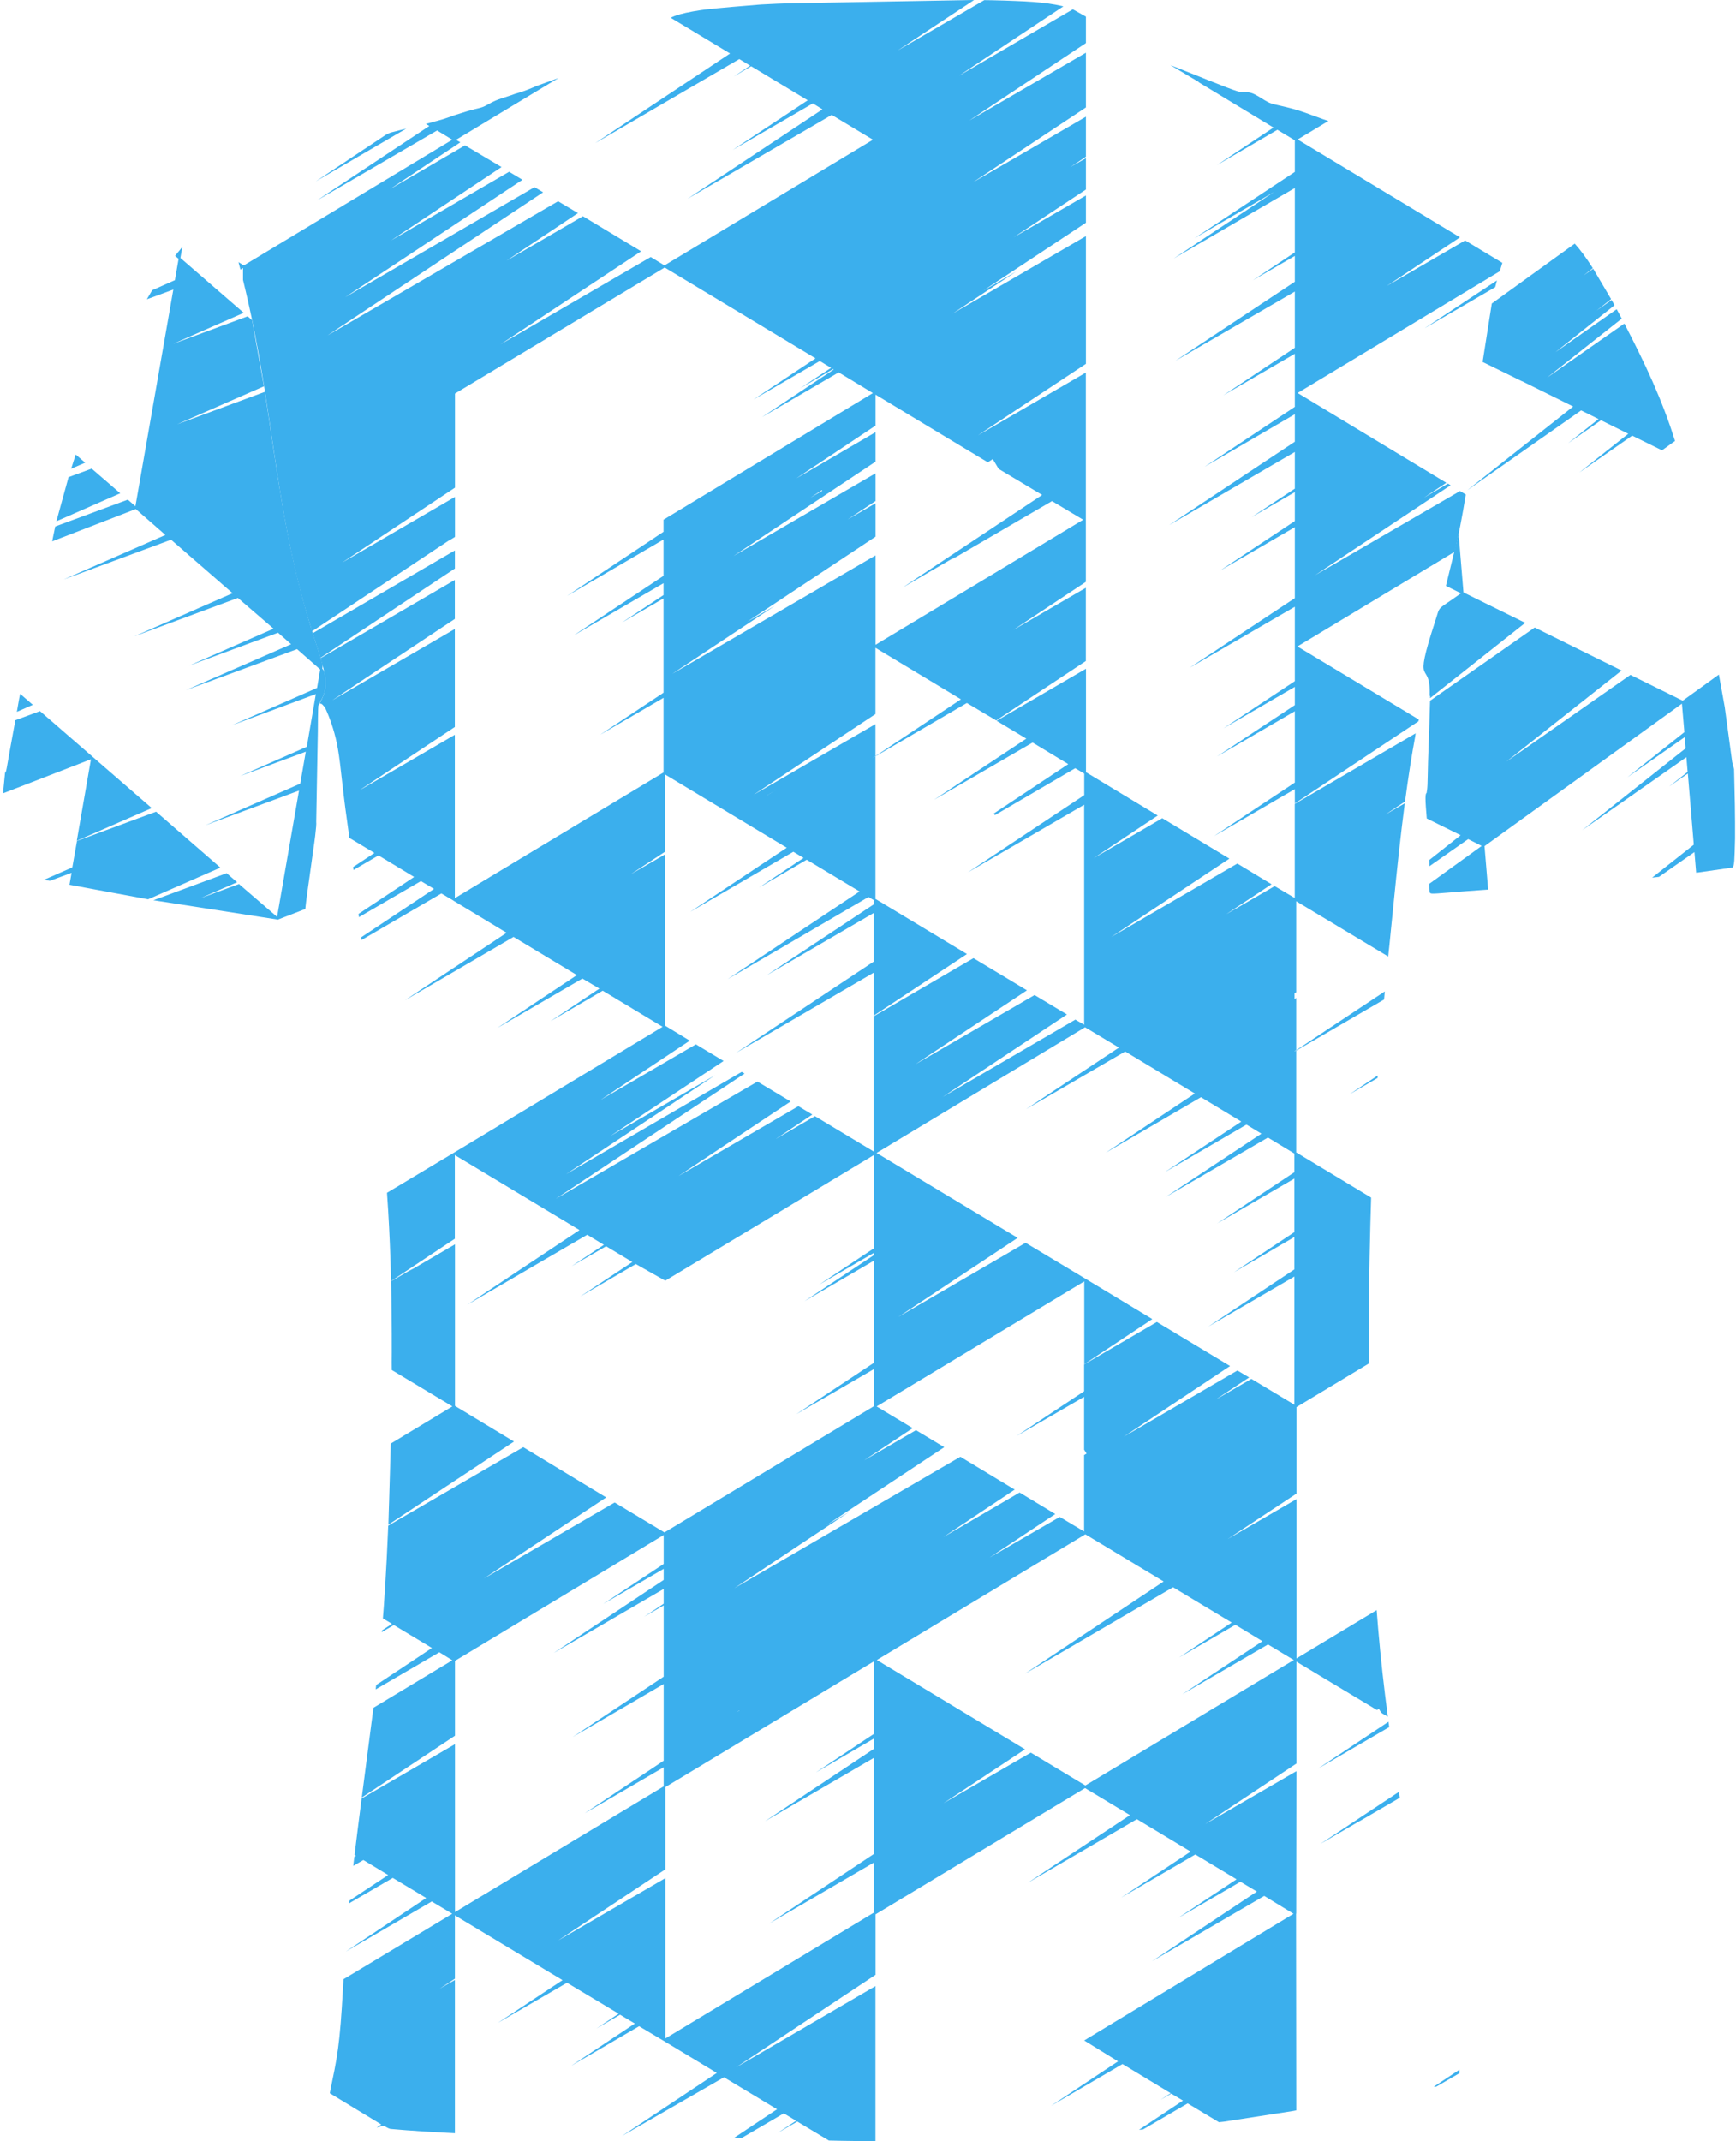 <?xml version="1.0" encoding="UTF-8"?>
<!DOCTYPE svg PUBLIC "-//W3C//DTD SVG 1.1//EN" "http://www.w3.org/Graphics/SVG/1.1/DTD/svg11.dtd">
<!-- Creator: CorelDRAW -->
<svg xmlns="http://www.w3.org/2000/svg" xml:space="preserve" width="240px" height="296px" version="1.1" shape-rendering="geometricPrecision" text-rendering="geometricPrecision" image-rendering="optimizeQuality" fill-rule="evenodd" clip-rule="evenodd"
viewBox="0 0 240 296.307"
 xmlns:xlink="http://www.w3.org/1999/xlink"
 xmlns:xodm="http://www.corel.com/coreldraw/odm/2003">
 <defs>
   <clipPath id="id0">
    <path d="M136.796 295.988c2.461,-0.097 4.626,-0.225 7.017,-0.355 2.39,-0.131 5.006,-0.265 8.261,-0.493 3.256,-0.228 7.151,-0.55 10.471,-0.852 3.319,-0.302 6.061,-0.583 8.794,-0.949 2.732,-0.365 5.455,-0.814 7.654,-1.25 2.2,-0.436 3.876,-0.858 6.001,-1.331 2.126,-0.473 4.701,-0.996 6.595,-1.321 1.894,-0.325 3.108,-0.453 4.268,-0.536 1.16,-0.084 2.267,-0.124 3.155,-0.117 0.889,0.008 1.559,0.063 1.956,0.094 0.396,0.031 0.518,0.038 0.611,0.043 0.049,0.002 0.09,0.004 0.127,0.006 0.093,-0.07 0.162,-0.18 0.177,-0.779 0.016,-0.673 -0.037,-1.966 -0.106,-2.786 -0.069,-0.819 -0.154,-1.166 -0.285,-1.855 -0.131,-0.689 -0.307,-1.72 -0.651,-2.686 -0.345,-0.965 -0.858,-1.866 -1.476,-3.045 -0.619,-1.179 -1.343,-2.638 -1.783,-3.616 -0.44,-0.978 -0.596,-1.476 -0.848,-2.693 -0.251,-1.217 -0.598,-3.153 -0.953,-5.871 -0.354,-2.718 -0.716,-6.219 -1.038,-8.884 -0.322,-2.666 -0.603,-4.496 -1.081,-7.559 -0.478,-3.062 -1.152,-7.357 -1.71,-11.521 -0.558,-4.164 -1.001,-8.198 -1.348,-12.226 -0.347,-4.028 -0.598,-8.051 -0.759,-11.637 -0.161,-3.586 -0.231,-6.734 -0.287,-9.787 -0.055,-3.052 -0.095,-6.01 -0.156,-9.258 -0.06,-3.249 -0.14,-6.79 -0.108,-12.037 0.033,-5.248 0.179,-12.203 0.352,-17.466 0.174,-5.263 0.375,-8.834 0.652,-12.807 0.276,-3.973 0.628,-8.348 0.975,-12.271 0.347,-3.922 0.689,-7.393 1.122,-11.743 0.432,-4.35 0.955,-9.58 1.483,-13.99 0.528,-4.411 1.061,-8.002 1.512,-10.619 0.45,-2.618 0.817,-4.262 1.139,-5.308 0.321,-1.046 0.598,-1.494 0.803,-1.766 0.205,-0.271 0.338,-0.367 0.405,-0.414 0.066,-0.048 0.066,-0.048 0.049,0.598 -0.018,0.646 -0.053,1.939 -0.108,3.533 -0.056,1.594 -0.131,3.49 -0.173,4.967 -0.041,1.478 -0.049,2.536 -0.079,3.186 -0.03,0.65 -0.083,0.892 -0.102,1.011 -0.018,0.119 -0.003,0.117 -0.041,0.151 -0.038,0.034 -0.128,0.104 -0.133,0.68 -0.005,0.576 0.075,1.657 0.192,3.051 0.117,1.395 0.27,3.102 0.322,4.786 0.051,1.683 0.001,3.343 0.002,4.231 0,0.887 0.052,1.003 0.132,1.078 0.08,0.076 0.188,0.111 1.001,0.06 0.814,-0.051 2.333,-0.188 4.105,-0.324 1.773,-0.137 3.8,-0.273 5.955,-0.431 2.155,-0.158 4.438,-0.339 6.588,-0.463 2.15,-0.123 4.166,-0.188 5.992,-0.299 1.826,-0.111 3.46,-0.267 5.336,-0.47 1.876,-0.204 3.993,-0.455 6.015,-0.682 2.021,-0.226 3.947,-0.427 5.109,-0.565 1.162,-0.139 1.559,-0.214 1.758,-0.327 0.199,-0.113 0.199,-0.264 0.229,-0.906 0.03,-0.641 0.09,-1.772 0.108,-3.132 0.017,-1.361 -0.008,-2.95 -0.023,-4.429 -0.015,-1.478 -0.02,-2.846 -0.038,-3.724 -0.017,-0.877 -0.047,-1.264 -0.071,-1.469 -0.025,-0.205 -0.043,-0.227 -0.083,-0.294 -0.04,-0.068 -0.103,-0.181 -0.174,-0.682 -0.071,-0.5 -0.152,-1.388 -0.255,-2.32 -0.103,-0.933 -0.229,-1.911 -0.348,-2.739 -0.12,-0.827 -0.233,-1.504 -0.413,-2.544 -0.179,-1.042 -0.426,-2.447 -0.613,-3.449 -0.187,-1.002 -0.316,-1.601 -0.436,-2.27 -0.121,-0.668 -0.234,-1.408 -0.366,-2.121 -0.132,-0.713 -0.283,-1.399 -0.425,-2.156 -0.142,-0.757 -0.275,-1.584 -0.375,-2.322 -0.099,-0.738 -0.165,-1.387 -0.239,-2.029 -0.074,-0.643 -0.157,-1.279 -0.257,-2.036 -0.101,-0.757 -0.219,-1.634 -0.34,-2.526 -0.121,-0.891 -0.244,-1.796 -0.353,-2.565 -0.11,-0.768 -0.205,-1.399 -0.373,-2.344 -0.168,-0.945 -0.408,-2.203 -0.82,-4.085 -0.412,-1.881 -0.995,-4.386 -1.704,-6.89 -0.709,-2.505 -1.544,-5.009 -2.651,-7.745 -1.106,-2.736 -2.484,-5.703 -4.093,-8.851 -1.61,-3.149 -3.45,-6.478 -4.878,-8.781 -1.429,-2.304 -2.444,-3.581 -3.453,-4.629 -1.008,-1.049 -2.009,-1.869 -3.015,-2.608 -1.006,-0.739 -2.017,-1.398 -2.582,-1.773 -0.566,-0.375 -0.687,-0.465 -0.756,-0.571 -0.069,-0.105 -0.087,-0.226 -0.095,-0.303 -0.009,-0.077 -0.009,-0.109 -0.07,-0.174 -0.06,-0.066 -0.181,-0.164 -1.307,-0.714 -1.127,-0.551 -3.259,-1.555 -5.31,-2.603 -2.05,-1.048 -4.019,-2.142 -5.77,-2.976 -1.752,-0.833 -3.286,-1.407 -5.061,-1.957 -1.775,-0.551 -3.792,-1.079 -5.429,-1.507 -1.637,-0.427 -2.894,-0.754 -3.762,-1.008 -0.867,-0.254 -1.345,-0.435 -2.044,-0.7 -0.699,-0.266 -1.619,-0.615 -2.606,-0.909 -0.987,-0.295 -2.041,-0.533 -2.716,-0.687 -0.675,-0.153 -0.972,-0.221 -1.44,-0.471 -0.467,-0.25 -1.106,-0.683 -1.581,-0.937 -0.475,-0.254 -0.787,-0.329 -1.073,-0.365 -0.285,-0.035 -0.544,-0.03 -0.777,-0.03 -0.232,0 -0.438,-0.005 -1.342,-0.33 -0.904,-0.326 -2.506,-0.972 -4.026,-1.577 -1.52,-0.605 -2.959,-1.168 -4.404,-1.748 -1.446,-0.579 -2.9,-1.175 -3.816,-1.569 -0.917,-0.393 -1.297,-0.584 -1.594,-0.779 -0.298,-0.194 -0.514,-0.392 -0.705,-0.497 -0.191,-0.105 -0.356,-0.116 -0.467,-0.117 -0.11,0 -0.164,0.01 -0.251,-0.004 -0.086,-0.014 -0.204,-0.052 -0.587,-0.292 -0.382,-0.24 -1.028,-0.682 -1.678,-1.193 -0.65,-0.51 -1.304,-1.089 -1.956,-1.661 -0.653,-0.572 -1.304,-1.138 -2.311,-1.569 -1.007,-0.431 -2.37,-0.728 -3.723,-0.919 -1.353,-0.191 -2.695,-0.276 -4.576,-0.354 -1.881,-0.078 -4.3,-0.149 -7.931,-0.131 -3.631,0.017 -8.474,0.123 -12.914,0.219 -4.439,0.096 -8.475,0.183 -10.597,0.231 -2.123,0.048 -2.332,0.058 -4.152,0.203 -1.82,0.145 -5.249,0.427 -7.404,0.671 -2.155,0.244 -3.035,0.45 -3.752,0.707 -0.717,0.256 -1.27,0.563 -1.886,1.078 -0.616,0.516 -1.295,1.24 -2.019,1.877 -0.725,0.638 -1.494,1.189 -1.953,1.46 -0.459,0.272 -0.607,0.264 -0.901,0.366 -0.295,0.102 -0.735,0.313 -1.268,0.582 -0.533,0.269 -1.159,0.596 -1.919,0.922 -0.761,0.325 -1.656,0.65 -2.301,0.904 -0.645,0.254 -1.04,0.437 -1.514,0.628 -0.474,0.192 -1.027,0.39 -1.765,0.621 -0.738,0.232 -1.661,0.496 -2.558,0.836 -0.896,0.341 -1.766,0.759 -2.573,1.076 -0.808,0.316 -1.552,0.533 -2.299,0.749 -0.746,0.216 -1.496,0.432 -2.053,0.655 -0.557,0.222 -0.921,0.451 -1.207,0.636 -0.285,0.185 -0.491,0.326 -0.999,0.476 -0.508,0.15 -1.318,0.31 -1.914,0.463 -0.596,0.154 -0.978,0.301 -1.488,0.492 -0.51,0.192 -1.147,0.429 -1.75,0.617 -0.603,0.189 -1.171,0.329 -1.687,0.459 -0.516,0.13 -0.98,0.248 -1.7,0.426 -0.719,0.179 -1.693,0.418 -2.551,0.633 -0.857,0.216 -1.598,0.408 -2.171,0.57 -0.573,0.161 -0.979,0.292 -1.436,0.426 -0.456,0.134 -0.963,0.271 -1.427,0.4 -0.465,0.129 -0.887,0.249 -1.312,0.377 -0.424,0.128 -0.85,0.262 -1.203,0.399 -0.353,0.137 -0.632,0.277 -1.012,0.437 -0.38,0.159 -0.862,0.339 -1.279,0.53 -0.417,0.191 -0.769,0.394 -1.165,0.602 -0.397,0.209 -0.838,0.424 -1.221,0.617 -0.382,0.194 -0.705,0.366 -1.126,0.589 -0.421,0.223 -0.941,0.495 -1.657,0.865 -0.717,0.371 -1.631,0.838 -2.694,1.37 -1.063,0.532 -2.275,1.128 -3.18,1.576 -0.905,0.448 -1.504,0.747 -2.037,1.087 -0.533,0.341 -1.001,0.723 -1.443,1.08 -0.443,0.358 -0.86,0.689 -1.353,1.079 -0.493,0.39 -1.061,0.837 -1.779,1.475 -0.718,0.637 -1.586,1.465 -2.375,2.331 -0.79,0.866 -1.501,1.771 -2.145,2.665 -0.644,0.894 -1.22,1.777 -1.924,2.935 -0.704,1.158 -1.536,2.591 -2.208,3.821 -0.671,1.229 -1.181,2.255 -1.732,3.264 -0.551,1.008 -1.141,1.999 -1.644,2.942 -0.503,0.943 -0.918,1.838 -1.313,2.759 -0.395,0.922 -0.77,1.87 -1.152,2.756 -0.382,0.887 -0.772,1.712 -1.285,3.043 -0.513,1.331 -1.149,3.17 -1.716,4.911 -0.567,1.741 -1.065,3.386 -1.49,4.836 -0.425,1.451 -0.777,2.709 -1.129,4.225 -0.352,1.516 -0.704,3.291 -1.144,5.668 -0.44,2.376 -0.968,5.353 -1.29,7.073 -0.322,1.72 -0.438,2.183 -0.543,2.673 -0.106,0.491 -0.201,1.009 -0.4,1.833 -0.198,0.825 -0.5,1.957 -0.807,3.143 -0.307,1.187 -0.618,2.43 -0.84,3.478 -0.221,1.049 -0.352,1.904 -0.575,3.166 -0.224,1.262 -0.541,2.932 -0.787,4.297 -0.247,1.366 -0.423,2.427 -0.529,2.975 -0.105,0.548 -0.14,0.583 -0.204,0.634 -0.063,0.05 -0.155,0.115 -0.251,2.246 -0.096,2.13 -0.197,6.326 -0.275,8.622 -0.078,2.297 -0.133,2.694 0.035,2.902 0.169,0.209 0.561,0.229 1.419,0.337 0.857,0.108 2.18,0.305 4.51,0.755 2.332,0.45 5.671,1.154 8.339,1.667 2.668,0.513 4.664,0.835 6.751,1.182 2.088,0.347 4.265,0.719 7.24,1.192 2.975,0.472 6.746,1.046 9.15,1.373 2.404,0.327 3.44,0.407 3.958,0.447 0.518,0.041 0.518,0.041 0.568,-0.543 0.049,-0.583 0.149,-1.75 0.263,-2.759 0.114,-1.009 0.242,-1.86 0.394,-2.937 0.152,-1.077 0.328,-2.379 0.498,-3.576 0.17,-1.197 0.333,-2.289 0.417,-2.902 0.085,-0.614 0.089,-0.749 0.076,-0.865 -0.014,-0.116 -0.047,-0.211 -0.023,-1.818 0.024,-1.607 0.104,-4.725 0.147,-7.257 0.043,-2.532 0.048,-4.478 0.059,-5.601 0.011,-1.123 0.029,-1.422 0.067,-1.618 0.038,-0.197 0.095,-0.29 0.176,-0.338 0.08,-0.05 0.184,-0.055 0.308,0.038 0.124,0.094 0.27,0.285 0.345,0.376 0.074,0.092 0.076,0.085 0.078,0.081 0.001,-0.004 0.001,-0.004 0.115,0.253 0.114,0.256 0.343,0.769 0.597,1.463 0.254,0.694 0.533,1.569 0.762,2.507 0.229,0.938 0.408,1.939 0.607,3.547 0.2,1.608 0.422,3.823 0.739,6.228 0.316,2.406 0.729,5.001 1.468,11.393 0.739,6.392 1.805,16.58 2.64,24.511 0.835,7.931 1.439,13.604 1.811,19.699 0.372,6.095 0.513,12.613 0.503,19.654 -0.01,7.04 -0.171,14.604 -0.372,20.609 -0.202,6.004 -0.443,10.45 -0.725,14.423 -0.281,3.973 -0.603,7.473 -1.448,14.162 -0.845,6.688 -2.213,16.566 -3.007,23.777 -0.795,7.212 -1.016,11.758 -1.217,15.269 -0.202,3.51 -0.383,5.984 -0.674,8.122 -0.292,2.137 -0.694,3.937 -0.973,5.315 -0.279,1.378 -0.436,2.334 -0.453,2.935 -0.018,0.601 0.103,0.847 0.249,0.975 0.146,0.129 0.317,0.138 0.5,0.175 0.184,0.036 0.38,0.099 0.469,0.155 0.019,0.011 0.032,0.022 0.042,0.037 0.876,0.322 1.753,0.645 3.155,0.925 1.401,0.28 3.329,0.518 6.493,0.754 3.163,0.237 7.562,0.472 11.099,0.609 3.537,0.138 6.212,0.178 9.592,0.181 3.38,0.003 7.463,-0.03 11.329,-0.007 3.866,0.024 7.513,0.104 10.591,0.191 3.078,0.088 5.586,0.181 7.916,0.252 2.33,0.07 4.483,0.117 6.789,0.171 2.307,0.053 4.768,0.114 7.356,0.121 2.589,0.006 5.304,-0.041 8.04,-0.098 2.736,-0.057 5.492,-0.124 7.953,-0.221z"/>
   </clipPath>
 </defs>
 <g id="VETORES">
  <g>
  </g>
  <g clip-path="url(#id0)">
   <g id="_1761849422720">
    <path id="_1" fill="#3BAFED" fill-rule="nonzero" d="M62.83 76.168l-19.685 11.459c0.42,1.33 0.791,2.462 1.081,3.402l18.604 -12.359 0 -2.502zm-13.069 49.818l0 -0.03 -0.171 0.14 0.171 -0.11zm21.246 73.495l-8.166 -4.933 0 -22.357 -6.355 3.712 0.601 -0.4 -3.093 1.802 0.1 12.279 8.387 5.034 -8.527 5.144 -0.331 11.228 17.404 -11.518 -0.02 0.009zm94.753 -188.102l10.359 6.274 -7.826 5.194 8.366 -4.883 2.411 1.45 0 4.374 -13.9 9.187 11.038 -6.415 -13.9 9.217 16.762 -9.758 0 8.907 -5.814 3.863 5.814 -3.372 0 3.572 -16.542 10.949 16.542 -9.588 0 7.776 -9.897 6.585 9.897 -5.754 0 7.345 -12.479 8.287 12.479 -7.266 0 3.803 -17.413 11.549 17.413 -10.128 0 5.074 -5.984 3.943 5.984 -3.463 0 4.003 -10.357 6.865 10.357 -6.014 0 9.817 -14.581 9.647 14.581 -8.456 0 10.298 -9.867 6.525 9.867 -5.734 0 2.522 -10.778 7.115 10.778 -6.264 0 9.867 -11.178 7.406 11.178 -6.495 0 1.981 17.094 -11.358c0.02,-0.09 0.04,-0.18 0.06,-0.26l-16.793 -10.108 21.767 -13.11c0.51,-2.212 1.03,-4.754 1.531,-7.916l-0.801 -0.481 -20.026 11.629 18.725 -12.429 -0.37 -0.23 -3.343 1.961 3.122 -2.072 -20.576 -12.429 27.972 -16.843c0.12,-0.4 0.24,-0.781 0.36,-1.161l-5.154 -3.102 -10.838 6.295 10.128 -6.725 -22.467 -13.541 4.273 -2.572c-3.001,-0.955 -3.229,-1.326 -7.026,-2.192 -2.751,-0.627 -2.396,-1.821 -4.883,-1.821 -1.086,0 -8.446,-3.162 -10.169,-3.823l4.134 2.462 -0.03 0.021zm13.501 253.412l0.029 -19.695 -12.619 7.316 12.619 -8.367 0 -14.101 11.149 6.696 0.26 -0.17c0.44,0.727 0.244,0.486 1.251,1.09l-1.551 -14.751 -11.098 6.685 0 -22.047 -9.528 5.534 9.528 -6.294 0 -11.969 9.997 -6.025 0.33 -22.967 -10.368 -6.255 0 -14.101 -0.23 0.11 0 -0.03 0.23 -0.14 0 -7.205 -0.23 0.139 0 -0.79 0.23 -0.14 0 -12.599 12.73 7.645 2.292 -21.196 -2.703 1.571 2.733 -1.811 1.481 -9.447 -16.733 9.767 0 13.02 -2.782 -1.641 -6.695 3.883 6.265 -4.143 -4.734 -2.863 -17.444 10.158 16.343 -10.838 -9.288 -5.595 -9.507 5.534 8.877 -5.904 -9.928 -5.994 0 -14.321 -12.369 7.205 4.113 2.472 -12.77 8.457 13.64 -7.917 4.934 2.983 -10.298 6.835 0.14 0.23 11.119 -6.495 1.25 0.741 0 2.983 -16.122 10.698 16.112 -9.367 0 30.442 -1.221 -0.71 -18.354 10.698 17.193 -11.409 -4.483 -2.692 -16.453 9.557 15.401 -10.208 -7.405 -4.453 -13.821 8.056 0 18.694 -8.116 -4.883 -5.415 3.152 5.054 -3.373 -1.931 -1.16 -16.563 9.647 15.492 -10.298 -4.593 -2.752 -27.911 16.222 26.13 -17.333 -0.4 -0.23 -24.309 14.151 20.646 -13.701 -14.471 8.396 15.632 -10.357 -3.833 -2.302 -13.191 7.686 12.34 -8.196 -3.403 -2.072 0 -23.718 -4.794 2.782 4.794 -3.152 0 -10.668 16.823 10.128 -13.36 8.877 14.271 -8.317 1.421 0.851 -6.184 4.113 6.615 -3.863 7.315 4.393 -18.274 12.139 19.515 -11.378 0.711 0.43 0 0.601 -14.781 9.787 14.781 -8.597 0 6.725 -19.034 12.62 19.034 -11.088 0 5.954 12.91 -8.536 -12.66 -7.626 0 -19.745 -0.451 0.26 0.451 -0.28 0 -4.424 -16.883 9.788 16.883 -11.179 0 -9.167 11.829 7.126 -11.829 7.856 0 0.03 12.649 -7.376 4.065 2.413 12.4 -8.227 0 -10.127 -10.018 5.814 10.018 -6.635 0 -28.962 -14.941 8.687 14.951 -9.898 0 -17.673 -18.444 10.718 8.797 -5.815 -4.514 2.613 14.161 -9.367 0 -3.773 -9.987 5.784 9.987 -6.605 0 -4.343 -2.132 1.221 2.132 -1.421 0 -5.535 -15.632 9.077 15.632 -10.357 0 -7.576 -16.142 9.387 16.142 -10.718 0 -3.663 -1.811 -1.011 -15.752 9.188 14.441 -9.598c-2.175,-0.552 -4.106,-0.65 -6.695,-0.761 -1.151,-0.05 -2.502,-0.09 -4.213,-0.12l-12.01 6.985 10.568 -6.985 -25.75 0.461c-3.352,0.095 -13.809,0.613 -16.233,2.002l8.207 4.943 -18.665 12.4 19.946 -11.629 1.501 0.91 -2.272 1.502 2.412 -1.421 7.826 4.713 -10.378 6.865 11.089 -6.435 1.331 0.821 -18.665 12.37 19.945 -11.599 5.705 3.433 -28.852 17.393 -1.902 -1.161 -20.796 12.089 19.465 -12.879 -8.056 -4.854 -10.578 6.155 9.898 -6.585 -2.753 -1.641 -31.944 18.584 29.873 -19.825 -1.191 -0.711 -26.21 15.231 24.539 -16.251 -1.842 -1.111 -16.342 9.506 15.292 -10.157 -5.054 -3.002 -10.408 6.074 9.757 -6.495 -0.6 -0.34 14.201 -8.566 -6.525 2.381c-4.461,1.361 -1.665,1.074 -6.155,2.233l-4.934 1.551c-0.25,0.06 -0.49,0.12 -0.75,0.19l0.47 0.29 -15.542 10.298 16.623 -9.677 2.101 1.281 -28.852 17.393 -0.74 -0.45c0.09,0.33 0.18,0.67 0.27,1.03l0.36 -0.22 0 1.652c0.581,2.381 1.191,5.104 1.702,7.766 2.723,14.069 3.275,26.405 7.856,40.851l18.955 -12.58 0 0.03 0.82 -0.51 0 -5.534 -15.602 9.077 15.602 -10.358 0 -13.019 29.023 -17.444 20.876 12.57 -8.597 5.704 9.187 -5.334 1.562 0.941 -4.283 2.832 4.563 -2.662 0.09 0.06 -9.928 6.585 10.608 -6.184 4.734 2.862 -28.972 17.523 0 1.672 -13.36 8.877 13.36 -7.806 0 5.023 -12.45 8.256 12.45 -7.235 0 1.641 -5.755 3.803 5.755 -3.342 0 13.05 -8.767 5.814 8.767 -5.104 0 10.328 -28.883 17.393 0 -22.607 -13.25 7.716 13.25 -8.796 0 -13.561 -16.963 9.868 16.963 -11.259 0 -5.394 -18.584 10.828c0.91,2.982 0.991,4.197 -0.14,6.315 0.917,-0.304 2.079,4.172 2.222,4.754l1.911 13.8 3.463 2.082 -2.952 1.951c0.02,0.13 0.03,0.27 0.05,0.41l3.463 -2.021 4.934 2.982 -7.696 5.114c0.02,0.15 0.03,0.3 0.05,0.45l8.586 -4.994 1.811 1.082 -10.087 6.705c0.01,0.13 0.03,0.25 0.04,0.38l11.068 -6.455 1.672 0.99c0,0 0,0.03 0.03,0.03l7.325 4.423 -14.07 9.338 15.031 -8.767 8.767 5.284 -11.009 7.315 11.77 -6.835 2.351 1.391 -6.775 4.514 7.236 -4.223 8.286 4.994 -28.912 17.443 -9.249 5.54 0.56 12.22 8.847 -5.875 0 -11.578 17.254 10.378 -15.522 10.328 16.592 -9.678 2.302 1.392 -4.453 2.952 4.763 -2.752 3.633 2.181 -7.206 4.764 7.686 -4.483 4.074 2.301 28.883 -17.394 0 12.91 -7.576 5.024 7.576 -4.393 0 0.31 -9.618 6.385 9.618 -5.615 0 14.131 -10.749 7.115 10.749 -6.244 0 5.134 -28.993 17.473 -6.895 -4.144 -18.104 10.528 16.933 -11.229 -11.479 -6.955 -18.684 10.858 -0.741 12.84 1.261 0.75 -1.401 0.931c0,0.07 -0.009,0.14 -0.02,0.22l1.672 -0.981 5.274 3.173 -7.716 5.124c-0.02,0.2 -0.05,0.4 -0.07,0.61l8.817 -5.144 1.791 1.111 -10.918 6.575 -1.611 12.42 12.9 -8.557 0 -10.358 28.882 -17.413 0 4.003 -8.366 5.534 8.366 -4.854 0 1.531 -15.202 10.098 15.202 -8.847 0 2.042 -2.692 1.791 2.692 -1.561 0 9.868 -12.57 8.336 12.57 -7.316 0 10.609 -10.918 7.265 10.918 -6.355 0 2.642 -28.882 17.394 0 -23.238 -12.92 7.516c-0.341,2.651 -0.681,5.314 -0.981,7.796l0.2 0.12 -0.23 0.15c-0.05,0.431 -0.101,0.841 -0.151,1.261l1.402 -0.811 3.432 2.072 -5.354 3.543c-0.01,0.13 -0.02,0.25 -0.04,0.37l6.034 -3.513 4.624 2.782 -11.118 7.406 11.889 -6.925 2.832 1.701 -15.062 9.067c-0.439,7.829 -0.553,9.05 -1.891,15.762l7.136 4.333 -0.651 0.43 0.991 -0.27c1.087,0.679 1.094,0.507 3.153,0.65 1.921,0.14 4.313,0.281 6.695,0.401l0 -21.216 -2.132 1.22 2.132 -1.391 0 -8.767 14.891 8.967 -8.967 5.925 9.588 -5.565 7.145 4.284 -3.062 2.041 3.262 -1.901 2.042 1.221 -8.797 5.844 9.387 -5.474 3.432 2.043 7.326 4.424 -13.121 8.716 14.111 -8.116 7.346 4.423 -5.975 3.973c0.34,0.01 0.68,0.021 1.011,0.04l5.894 -3.442 1.702 1.021 -2.523 1.671 2.692 -1.561 4.394 2.642 6.424 0.09 0 -21.477 -19.284 11.239 19.295 -12.8 0 -8.366 28.992 -17.474 6.215 3.743 -14.131 9.357 15.092 -8.797 7.436 4.484 -9.588 6.355 10.238 -5.955 5.705 3.433 -8.056 5.334 8.596 -4.994 2.272 1.36 -14.521 9.648 15.542 -9.047 4.053 2.472 -28.972 17.533 4.683 2.892 -9.277 6.155 9.897 -5.784 6.666 4.033 -1.392 0.911 1.471 -0.851 1.622 0.961 -6.126 4.073c0.181,-0.01 0.371,-0.03 0.551,-0.05l6.225 -3.633 4.373 2.632 10.658 -1.65 -0.03 -27.221 0.022 -0.04zm-73.247 -154.728l1.221 -0.71 -1.251 0.74 0.03 -0.03zm-2.722 -24.028l17.753 -11.769 0 -4.623 -3.862 2.241 3.862 -2.551 0 -3.834 -19.655 11.439 19.655 -13.05 0 -4.083 -10.948 6.385 10.948 -7.296 0 -4.283 15.543 9.367 0.68 -0.45 0.821 1.361 6.014 3.602 -19.315 12.82 7.346 -4.283 -0.601 0.43 13.931 -8.116 4.314 2.582 -28.733 17.303 0 -12.37 -28.142 16.393 14.211 -9.417 -3.833 2.211 0.011 -0.009zm8.737 -17.163l1.591 -1.05 0.06 0.089 -1.651 0.961zm8.796 171.06l-8.026 5.334 8.026 -4.684 0 1.421 -15.071 10.018 15.061 -8.767 0 13.3 -14.471 9.617 14.471 -8.426 0 6.925 -28.852 17.413 0 -22.187 -14.841 8.627 14.841 -9.848 0 -11.378 28.852 -17.394 0.01 10.029zm-19.034 -2.982l0.4 -0.26 0 0.03 -0.4 0.23zm-0.511 -17.023l16.053 -10.668 -3.093 1.811 16.313 -10.808 -3.913 -2.352 -7.176 4.173 6.725 -4.453 -4.994 -3.003 28.733 -17.303 0 11.459 9.417 -6.245 -9.217 -5.564 -8.317 -4.994 -17.583 10.238 16.483 -10.918 -19.525 -11.749 28.852 -17.393 4.684 2.812 -12.83 8.506 13.701 -7.966 9.637 5.815 -12.339 8.196 13.19 -7.686 5.584 3.372 -10.608 7.006 11.319 -6.585 2.071 1.251 -13.25 8.766 14.151 -8.226 3.663 2.212 0 2.582 -10.699 7.095 10.699 -6.215 0 7.406 -8.367 5.564 8.367 -4.884 0 4.483 -11.919 7.916 11.919 -6.925 0 17.734 -5.955 -3.573 -4.934 2.862 4.624 -3.062 -1.621 -0.961 -15.742 9.167 14.721 -9.787 -10.128 -6.095 -10.068 5.875 0 3.712 -9.337 6.185 9.337 -5.414 0 7.315 0.341 0.541 -0.341 0.2 0 10.578 -3.372 -2.012 -9.698 5.615 9.077 -6.015 -4.933 -2.982 -10.528 6.154 9.847 -6.555 -7.516 -4.543 -31.514 18.324 0.009 0.011zm48.798 27.15l-7.546 -4.543 -12.089 7.005 11.289 -7.465 -20.506 -12.36 28.852 -17.393 10.838 6.525 -19.205 12.77 20.506 -11.969 8.116 4.884 -7.266 4.823 7.776 -4.513 3.743 2.271 -11.089 7.346 11.859 -6.896 3.573 2.152 -28.851 17.363zm-96.775 -228.443l-9.728 6.465 12.53 -7.306c-1.043,0.241 -2.181,0.42 -2.992,0.961l0.2 -0.11 -0.01 -0.01zm134.725 233.387l5.564 -3.242c-0.04,-0.261 -0.08,-0.531 -0.13,-0.811l-10.859 7.196 5.415 -3.153 0.01 0.01zm10.608 36.738l3.222 -1.872c0,-0.15 -0.01,-0.31 -0.02,-0.47l-3.532 2.342c0.12,0 0.22,0 0.33,0l0 0zm-6.505 -49.758c-0.03,-0.25 -0.07,-0.49 -0.101,-0.74l-9.737 6.475 9.838 -5.735zm14.671 -199.261c0.08,-0.32 0.16,-0.63 0.24,-0.931l-9.998 6.606 9.758 -5.675zm-20.196 111.715l3.913 -2.282c0,-0.12 0.02,-0.23 0.03,-0.35l-3.943 2.632zm-7.345 -6.065l12.159 -7.075c0.03,-0.37 0.07,-0.751 0.1,-1.121l-12.259 8.136 0 0.06z"/>
    <path id="_1_0" fill="#3BAFED" fill-rule="nonzero" d="M239.658 120.051c0.659,-0.363 0.2,-12.192 0.2,-13.67l-0.03 -0.03 -0.03 -0.14 0 -0.06 -0.03 -0.001 -0.171 -0.71 -1.03 -7.596 -0.811 -4.493 -5.004 3.612 -7.235 -3.572 -17.164 11.999 15.943 -12.6 -12.029 -5.954 -14.501 10.147 -0.481 12.6 0 0.14 -0.03 0 0 0.03c-0.285,0.183 -0.044,2.424 0.04,3.493l4.723 2.332 -4.383 3.463c0,0.29 0,0.58 0,0.87l5.424 -3.793 1.872 0.941 -7.316 5.284c0,1.823 -0.514,1.387 5.243,0.991 0.931,-0.07 1.922,-0.15 2.963,-0.231l-0.501 -6.014 27.322 -19.715 0.34 3.943 -7.886 6.245 7.946 -5.564 0.11 1.561 -14.301 11.319 14.411 -10.098 0.17 2.042 -2.552 2.011 2.582 -1.791 0.821 9.847 -5.784 4.574c0.31,-0.04 0.63,-0.07 0.95,-0.11l4.925 -3.443 0.24 2.862 5.044 -0.721zm-28.713 -33.866l-8.536 -4.203 -0.671 -8.086 -1.761 7.176 2.081 1.03c-3.512,2.53 -2.816,1.569 -3.543,3.793 -3.264,9.999 -0.6,5.021 -0.79,10.418 0.05,-0.05 0.05,-0.05 0.06,0.3l13.16 -10.417 0 -0.011zm-0.45 -33.445l7.095 3.513 -14.641 11.578 15.742 -11.038 2.412 1.191 -4.204 3.342 4.544 -3.172 3.773 1.872 -6.775 5.364 7.315 -5.104 4.093 2.011 0.151 -0.06 1.691 -1.221c-1.818,-5.768 -4.072,-10.551 -7.015,-16.242l-10.699 7.486 10.338 -8.167c-0.23,-0.44 -0.47,-0.87 -0.7,-1.301l-8.497 5.955 8.196 -6.505c-0.14,-0.25 -0.27,-0.49 -0.4,-0.731l-2.062 1.452 1.992 -1.571 -2.482 -4.204 -1.331 0.931 1.281 -1.011c-0.971,-1.521 -1.751,-2.561 -2.502,-3.392l-11.479 8.287 -1.272 8.085 5.455 2.673 -0.019 -0.021zm-207.841 43.263c-0.17,0.83 -0.29,1.571 -0.45,2.502l2.211 -0.971 -1.762 -1.531 0.001 0zm18.795 16.332l-10.919 4.033 -0.651 3.663 -3.903 1.711 0.801 0.15 3.003 -1.111 -0.29 1.651 10.878 2.012 10.008 -4.383 -8.907 -7.746 -0.02 0.02zm-10.929 4.003l10.358 -4.513 -8.146 -7.065 -7.325 -6.355 -3.413 1.261 -1.301 7.065 -0.03 0.03 0 0.06 -0.03 0 0 0.06 -0.031 0 0 0.03 -0.029 0 -0.281 2.873 12.169 -4.714 -1.961 11.288 0.02 -0.02zm-0.17 -53.44c-0.22,0.67 -0.43,1.331 -0.631,1.971l1.942 -0.841 -1.311 -1.13zm2.212 1.951l-3.203 1.181 -1.681 6.105 8.837 -3.873 -3.953 -3.413zm10.188 9.187l-14.072 6.155 14.872 -5.504 8.517 7.405 -13.591 5.955 14.322 -5.304 4.933 4.254 -11.659 5.103 12.28 -4.543 1.811 1.591 -14.551 6.355 15.372 -5.674 3.203 2.812 -0.431 2.552 -11.769 5.164 11.599 -4.313 -1.251 7.295 -9.217 4.053 9.077 -3.372 -0.771 4.423 -13.11 5.755 12.941 -4.794 -3.033 17.473 -5.274 -4.543 -5.334 1.961 5.074 -2.211 -1.451 -1.251 -10.128 3.743 17.273 2.692 0 -0.03c0,0 3.743,-1.451 3.743,-1.451 0.183,-2.179 1.663,-11.118 1.511,-12.059l0.291 -16.032c0.049,-0.328 0.862,-1.265 0.97,-2.612 0.007,-0.078 0.181,-2.032 -0.44,-2.572l0.019 -0.002 0.061 -0.46c-0.431,-1.641 -1.332,-4.084 -2.272,-7.406 -3.026,-10.606 -4.068,-19.663 -5.735,-30.423l-12.139 4.493 12.009 -5.254 -1.642 -9.156 -0.61 -0.531 -10.298 3.803 9.758 -4.283 -8.767 -7.596 0.27 -1.531c-0.351,0.411 -0.681,0.821 -1.011,1.241l0.49 0.411 -0.51 2.952 -3.163 1.401c-0.24,0.41 -0.49,0.83 -0.73,1.251l3.673 -1.351 -5.244 29.982 -1.051 -0.911 -10.048 3.713c-0.14,0.631 -0.28,1.311 -0.43,2.062l11.579 -4.474 4.083 3.573 0.001 0.02z"/>
   </g>
  </g>
  <path fill="none" d="M136.796 295.988c2.461,-0.097 4.626,-0.225 7.017,-0.355 2.39,-0.131 5.006,-0.265 8.261,-0.493 3.256,-0.228 7.151,-0.55 10.471,-0.852 3.319,-0.302 6.061,-0.583 8.794,-0.949 2.732,-0.365 5.455,-0.814 7.654,-1.25 2.2,-0.436 3.876,-0.858 6.001,-1.331 2.126,-0.473 4.701,-0.996 6.595,-1.321 1.894,-0.325 3.108,-0.453 4.268,-0.536 1.16,-0.084 2.267,-0.124 3.155,-0.117 0.889,0.008 1.559,0.063 1.956,0.094 0.396,0.031 0.518,0.038 0.611,0.043 0.049,0.002 0.09,0.004 0.127,0.006 0.093,-0.07 0.162,-0.18 0.177,-0.779 0.016,-0.673 -0.037,-1.966 -0.106,-2.786 -0.069,-0.819 -0.154,-1.166 -0.285,-1.855 -0.131,-0.689 -0.307,-1.72 -0.651,-2.686 -0.345,-0.965 -0.858,-1.866 -1.476,-3.045 -0.619,-1.179 -1.343,-2.638 -1.783,-3.616 -0.44,-0.978 -0.596,-1.476 -0.848,-2.693 -0.251,-1.217 -0.598,-3.153 -0.953,-5.871 -0.354,-2.718 -0.716,-6.219 -1.038,-8.884 -0.322,-2.666 -0.603,-4.496 -1.081,-7.559 -0.478,-3.062 -1.152,-7.357 -1.71,-11.521 -0.558,-4.164 -1.001,-8.198 -1.348,-12.226 -0.347,-4.028 -0.598,-8.051 -0.759,-11.637 -0.161,-3.586 -0.231,-6.734 -0.287,-9.787 -0.055,-3.052 -0.095,-6.01 -0.156,-9.258 -0.06,-3.249 -0.14,-6.79 -0.108,-12.037 0.033,-5.248 0.179,-12.203 0.352,-17.466 0.174,-5.263 0.375,-8.834 0.652,-12.807 0.276,-3.973 0.628,-8.348 0.975,-12.271 0.347,-3.922 0.689,-7.393 1.122,-11.743 0.432,-4.35 0.955,-9.58 1.483,-13.99 0.528,-4.411 1.061,-8.002 1.512,-10.619 0.45,-2.618 0.817,-4.262 1.139,-5.308 0.321,-1.046 0.598,-1.494 0.803,-1.766 0.205,-0.271 0.338,-0.367 0.405,-0.414 0.066,-0.048 0.066,-0.048 0.049,0.598 -0.018,0.646 -0.053,1.939 -0.108,3.533 -0.056,1.594 -0.131,3.49 -0.173,4.967 -0.041,1.478 -0.049,2.536 -0.079,3.186 -0.03,0.65 -0.083,0.892 -0.102,1.011 -0.018,0.119 -0.003,0.117 -0.041,0.151 -0.038,0.034 -0.128,0.104 -0.133,0.68 -0.005,0.576 0.075,1.657 0.192,3.051 0.117,1.395 0.27,3.102 0.322,4.786 0.051,1.683 0.001,3.343 0.002,4.231 0,0.887 0.052,1.003 0.132,1.078 0.08,0.076 0.188,0.111 1.001,0.06 0.814,-0.051 2.333,-0.188 4.105,-0.324 1.773,-0.137 3.8,-0.273 5.955,-0.431 2.155,-0.158 4.438,-0.339 6.588,-0.463 2.15,-0.123 4.166,-0.188 5.992,-0.299 1.826,-0.111 3.46,-0.267 5.336,-0.47 1.876,-0.204 3.993,-0.455 6.015,-0.682 2.021,-0.226 3.947,-0.427 5.109,-0.565 1.162,-0.139 1.559,-0.214 1.758,-0.327 0.199,-0.113 0.199,-0.264 0.229,-0.906 0.03,-0.641 0.09,-1.772 0.108,-3.132 0.017,-1.361 -0.008,-2.95 -0.023,-4.429 -0.015,-1.478 -0.02,-2.846 -0.038,-3.724 -0.017,-0.877 -0.047,-1.264 -0.071,-1.469 -0.025,-0.205 -0.043,-0.227 -0.083,-0.294 -0.04,-0.068 -0.103,-0.181 -0.174,-0.682 -0.071,-0.5 -0.152,-1.388 -0.255,-2.32 -0.103,-0.933 -0.229,-1.911 -0.348,-2.739 -0.12,-0.827 -0.233,-1.504 -0.413,-2.544 -0.179,-1.042 -0.426,-2.447 -0.613,-3.449 -0.187,-1.002 -0.316,-1.601 -0.436,-2.27 -0.121,-0.668 -0.234,-1.408 -0.366,-2.121 -0.132,-0.713 -0.283,-1.399 -0.425,-2.156 -0.142,-0.757 -0.275,-1.584 -0.375,-2.322 -0.099,-0.738 -0.165,-1.387 -0.239,-2.029 -0.074,-0.643 -0.157,-1.279 -0.257,-2.036 -0.101,-0.757 -0.219,-1.634 -0.34,-2.526 -0.121,-0.891 -0.244,-1.796 -0.353,-2.565 -0.11,-0.768 -0.205,-1.399 -0.373,-2.344 -0.168,-0.945 -0.408,-2.203 -0.82,-4.085 -0.412,-1.881 -0.995,-4.386 -1.704,-6.89 -0.709,-2.505 -1.544,-5.009 -2.651,-7.745 -1.106,-2.736 -2.484,-5.703 -4.093,-8.851 -1.61,-3.149 -3.45,-6.478 -4.878,-8.781 -1.429,-2.304 -2.444,-3.581 -3.453,-4.629 -1.008,-1.049 -2.009,-1.869 -3.015,-2.608 -1.006,-0.739 -2.017,-1.398 -2.582,-1.773 -0.566,-0.375 -0.687,-0.465 -0.756,-0.571 -0.069,-0.105 -0.087,-0.226 -0.095,-0.303 -0.009,-0.077 -0.009,-0.109 -0.07,-0.174 -0.06,-0.066 -0.181,-0.164 -1.307,-0.714 -1.127,-0.551 -3.259,-1.555 -5.31,-2.603 -2.05,-1.048 -4.019,-2.142 -5.77,-2.976 -1.752,-0.833 -3.286,-1.407 -5.061,-1.957 -1.775,-0.551 -3.792,-1.079 -5.429,-1.507 -1.637,-0.427 -2.894,-0.754 -3.762,-1.008 -0.867,-0.254 -1.345,-0.435 -2.044,-0.7 -0.699,-0.266 -1.619,-0.615 -2.606,-0.909 -0.987,-0.295 -2.041,-0.533 -2.716,-0.687 -0.675,-0.153 -0.972,-0.221 -1.44,-0.471 -0.467,-0.25 -1.106,-0.683 -1.581,-0.937 -0.475,-0.254 -0.787,-0.329 -1.073,-0.365 -0.285,-0.035 -0.544,-0.03 -0.777,-0.03 -0.232,0 -0.438,-0.005 -1.342,-0.33 -0.904,-0.326 -2.506,-0.972 -4.026,-1.577 -1.52,-0.605 -2.959,-1.168 -4.404,-1.748 -1.446,-0.579 -2.9,-1.175 -3.816,-1.569 -0.917,-0.393 -1.297,-0.584 -1.594,-0.779 -0.298,-0.194 -0.514,-0.392 -0.705,-0.497 -0.191,-0.105 -0.356,-0.116 -0.467,-0.117 -0.11,0 -0.164,0.01 -0.251,-0.004 -0.086,-0.014 -0.204,-0.052 -0.587,-0.292 -0.382,-0.24 -1.028,-0.682 -1.678,-1.193 -0.65,-0.51 -1.304,-1.089 -1.956,-1.661 -0.653,-0.572 -1.304,-1.138 -2.311,-1.569 -1.007,-0.431 -2.37,-0.728 -3.723,-0.919 -1.353,-0.191 -2.695,-0.276 -4.576,-0.354 -1.881,-0.078 -4.3,-0.149 -7.931,-0.131 -3.631,0.017 -8.474,0.123 -12.914,0.219 -4.439,0.096 -8.475,0.183 -10.597,0.231 -2.123,0.048 -2.332,0.058 -4.152,0.203 -1.82,0.145 -5.249,0.427 -7.404,0.671 -2.155,0.244 -3.035,0.45 -3.752,0.707 -0.717,0.256 -1.27,0.563 -1.886,1.078 -0.616,0.516 -1.295,1.24 -2.019,1.877 -0.725,0.638 -1.494,1.189 -1.953,1.46 -0.459,0.272 -0.607,0.264 -0.901,0.366 -0.295,0.102 -0.735,0.313 -1.268,0.582 -0.533,0.269 -1.159,0.596 -1.919,0.922 -0.761,0.325 -1.656,0.65 -2.301,0.904 -0.645,0.254 -1.04,0.437 -1.514,0.628 -0.474,0.192 -1.027,0.39 -1.765,0.621 -0.738,0.232 -1.661,0.496 -2.558,0.836 -0.896,0.341 -1.766,0.759 -2.573,1.076 -0.808,0.316 -1.552,0.533 -2.299,0.749 -0.746,0.216 -1.496,0.432 -2.053,0.655 -0.557,0.222 -0.921,0.451 -1.207,0.636 -0.285,0.185 -0.491,0.326 -0.999,0.476 -0.508,0.15 -1.318,0.31 -1.914,0.463 -0.596,0.154 -0.978,0.301 -1.488,0.492 -0.51,0.192 -1.147,0.429 -1.75,0.617 -0.603,0.189 -1.171,0.329 -1.687,0.459 -0.516,0.13 -0.98,0.248 -1.7,0.426 -0.719,0.179 -1.693,0.418 -2.551,0.633 -0.857,0.216 -1.598,0.408 -2.171,0.57 -0.573,0.161 -0.979,0.292 -1.436,0.426 -0.456,0.134 -0.963,0.271 -1.427,0.4 -0.465,0.129 -0.887,0.249 -1.312,0.377 -0.424,0.128 -0.85,0.262 -1.203,0.399 -0.353,0.137 -0.632,0.277 -1.012,0.437 -0.38,0.159 -0.862,0.339 -1.279,0.53 -0.417,0.191 -0.769,0.394 -1.165,0.602 -0.397,0.209 -0.838,0.424 -1.221,0.617 -0.382,0.194 -0.705,0.366 -1.126,0.589 -0.421,0.223 -0.941,0.495 -1.657,0.865 -0.717,0.371 -1.631,0.838 -2.694,1.37 -1.063,0.532 -2.275,1.128 -3.18,1.576 -0.905,0.448 -1.504,0.747 -2.037,1.087 -0.533,0.341 -1.001,0.723 -1.443,1.08 -0.443,0.358 -0.86,0.689 -1.353,1.079 -0.493,0.39 -1.061,0.837 -1.779,1.475 -0.718,0.637 -1.586,1.465 -2.375,2.331 -0.79,0.866 -1.501,1.771 -2.145,2.665 -0.644,0.894 -1.22,1.777 -1.924,2.935 -0.704,1.158 -1.536,2.591 -2.208,3.821 -0.671,1.229 -1.181,2.255 -1.732,3.264 -0.551,1.008 -1.141,1.999 -1.644,2.942 -0.503,0.943 -0.918,1.838 -1.313,2.759 -0.395,0.922 -0.77,1.87 -1.152,2.756 -0.382,0.887 -0.772,1.712 -1.285,3.043 -0.513,1.331 -1.149,3.17 -1.716,4.911 -0.567,1.741 -1.065,3.386 -1.49,4.836 -0.425,1.451 -0.777,2.709 -1.129,4.225 -0.352,1.516 -0.704,3.291 -1.144,5.668 -0.44,2.376 -0.968,5.353 -1.29,7.073 -0.322,1.72 -0.438,2.183 -0.543,2.673 -0.106,0.491 -0.201,1.009 -0.4,1.833 -0.198,0.825 -0.5,1.957 -0.807,3.143 -0.307,1.187 -0.618,2.43 -0.84,3.478 -0.221,1.049 -0.352,1.904 -0.575,3.166 -0.224,1.262 -0.541,2.932 -0.787,4.297 -0.247,1.366 -0.423,2.427 -0.529,2.975 -0.105,0.548 -0.14,0.583 -0.204,0.634 -0.063,0.05 -0.155,0.115 -0.251,2.246 -0.096,2.13 -0.197,6.326 -0.275,8.622 -0.078,2.297 -0.133,2.694 0.035,2.902 0.169,0.209 0.561,0.229 1.419,0.337 0.857,0.108 2.18,0.305 4.51,0.755 2.332,0.45 5.671,1.154 8.339,1.667 2.668,0.513 4.664,0.835 6.751,1.182 2.088,0.347 4.265,0.719 7.24,1.192 2.975,0.472 6.746,1.046 9.15,1.373 2.404,0.327 3.44,0.407 3.958,0.447 0.518,0.041 0.518,0.041 0.568,-0.543 0.049,-0.583 0.149,-1.75 0.263,-2.759 0.114,-1.009 0.242,-1.86 0.394,-2.937 0.152,-1.077 0.328,-2.379 0.498,-3.576 0.17,-1.197 0.333,-2.289 0.417,-2.902 0.085,-0.614 0.089,-0.749 0.076,-0.865 -0.014,-0.116 -0.047,-0.211 -0.023,-1.818 0.024,-1.607 0.104,-4.725 0.147,-7.257 0.043,-2.532 0.048,-4.478 0.059,-5.601 0.011,-1.123 0.029,-1.422 0.067,-1.618 0.038,-0.197 0.095,-0.29 0.176,-0.338 0.08,-0.05 0.184,-0.055 0.308,0.038 0.124,0.094 0.27,0.285 0.345,0.376 0.074,0.092 0.076,0.085 0.078,0.081 0.001,-0.004 0.001,-0.004 0.115,0.253 0.114,0.256 0.343,0.769 0.597,1.463 0.254,0.694 0.533,1.569 0.762,2.507 0.229,0.938 0.408,1.939 0.607,3.547 0.2,1.608 0.422,3.823 0.739,6.228 0.316,2.406 0.729,5.001 1.468,11.393 0.739,6.392 1.805,16.58 2.64,24.511 0.835,7.931 1.439,13.604 1.811,19.699 0.372,6.095 0.513,12.613 0.503,19.654 -0.01,7.04 -0.171,14.604 -0.372,20.609 -0.202,6.004 -0.443,10.45 -0.725,14.423 -0.281,3.973 -0.603,7.473 -1.448,14.162 -0.845,6.688 -2.213,16.566 -3.007,23.777 -0.795,7.212 -1.016,11.758 -1.217,15.269 -0.202,3.51 -0.383,5.984 -0.674,8.122 -0.292,2.137 -0.694,3.937 -0.973,5.315 -0.279,1.378 -0.436,2.334 -0.453,2.935 -0.018,0.601 0.103,0.847 0.249,0.975 0.146,0.129 0.317,0.138 0.5,0.175 0.184,0.036 0.38,0.099 0.469,0.155 0.019,0.011 0.032,0.022 0.042,0.037 0.876,0.322 1.753,0.645 3.155,0.925 1.401,0.28 3.329,0.518 6.493,0.754 3.163,0.237 7.562,0.472 11.099,0.609 3.537,0.138 6.212,0.178 9.592,0.181 3.38,0.003 7.463,-0.03 11.329,-0.007 3.866,0.024 7.513,0.104 10.591,0.191 3.078,0.088 5.586,0.181 7.916,0.252 2.33,0.07 4.483,0.117 6.789,0.171 2.307,0.053 4.768,0.114 7.356,0.121 2.589,0.006 5.304,-0.041 8.04,-0.098 2.736,-0.057 5.492,-0.124 7.953,-0.221z"/>
 </g>
</svg>
